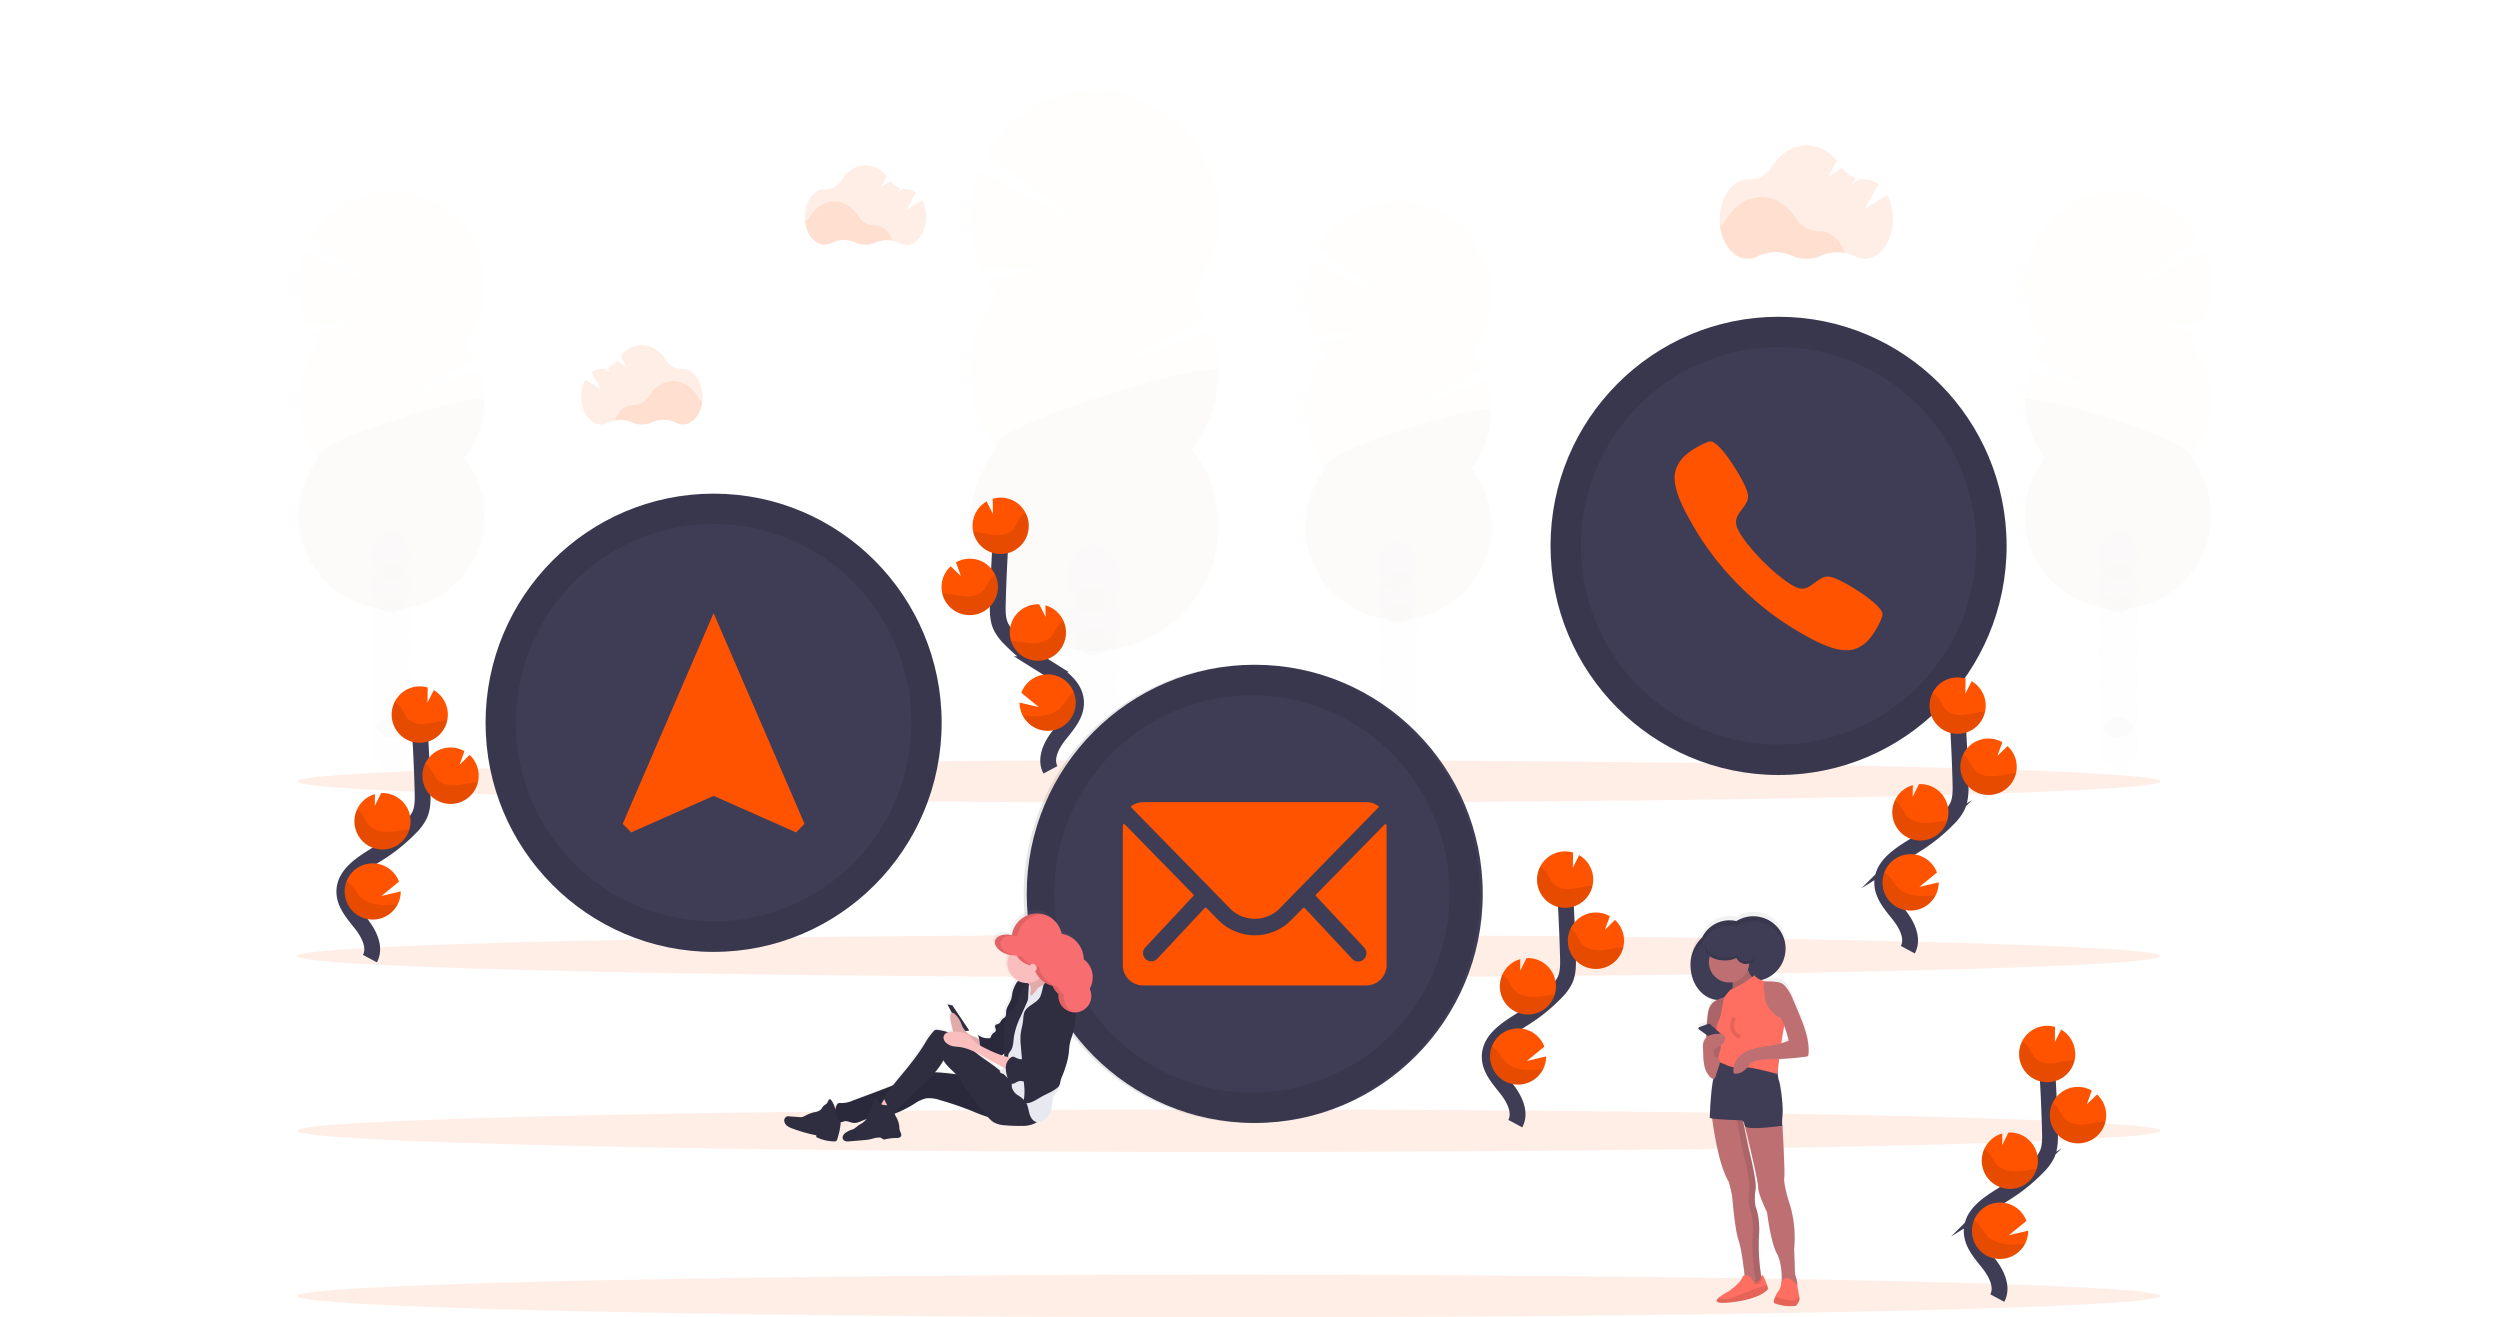 <svg width="632" height="333" fill="none" xmlns="http://www.w3.org/2000/svg"><g opacity=".1"><path opacity=".1" d="M276.454 218.443c3.624 0 6.562-3.865 6.562-8.633 0-4.768-2.938-8.633-6.562-8.633s-6.562 3.865-6.562 8.633c0 4.768 2.938 8.633 6.562 8.633z" fill="#3F3D56"/><path opacity=".1" d="M281.649 172.874a10.472 10.472 0 001.373-5.279c0-4.768-2.941-8.633-6.568-8.633s-6.585 3.877-6.585 8.645a10.468 10.468 0 001.372 5.278 10.821 10.821 0 000 10.551 10.821 10.821 0 000 10.551 10.425 10.425 0 00-1.372 5.278c0 4.763 2.94 8.633 6.562 8.633 3.621 0 6.568-3.87 6.568-8.633a10.436 10.436 0 00-1.373-5.278 10.821 10.821 0 000-10.551 10.821 10.821 0 000-10.551l.023-.011z" fill="#3F3D56"/><path opacity=".1" d="M276.454 165.689c3.624 0 6.562-3.865 6.562-8.633 0-4.768-2.938-8.633-6.562-8.633s-6.562 3.865-6.562 8.633c0 4.768 2.938 8.633 6.562 8.633z" fill="#3F3D56"/><path opacity=".1" d="M276.454 155.138c3.624 0 6.562-3.865 6.562-8.633 0-4.767-2.938-8.632-6.562-8.632s-6.562 3.865-6.562 8.632c0 4.768 2.938 8.633 6.562 8.633z" fill="#3F3D56"/><path opacity=".1" d="M251.889 74.296a30.842 30.842 0 01-2.445-3.616l17.242-2.845-18.649.14a31.794 31.794 0 01-.577-25.03l25.021 13.042-23.066-17.046a31.547 31.547 0 018.521-9.696 31.374 31.374 0 0111.674-5.452 31.298 31.298 0 0112.87-.295 31.362 31.362 0 0111.909 4.911 31.526 31.526 0 018.952 9.296 31.702 31.702 0 014.495 12.12c.65 4.309.406 8.706-.716 12.915a31.663 31.663 0 01-5.807 11.544 31.678 31.678 0 013.587 5.76l-22.391 11.715 23.867-8.048a31.744 31.744 0 011.207 15.478 31.665 31.665 0 01-6.276 14.187 31.666 31.666 0 016.549 16.15 31.732 31.732 0 01-2.978 17.181 31.545 31.545 0 01-11.598 12.974 31.326 31.326 0 01-16.682 4.814c-5.9 0-11.681-1.668-16.682-4.814a31.545 31.545 0 01-11.598-12.974 31.732 31.732 0 01-2.978-17.181 31.666 31.666 0 016.549-16.15 31.683 31.683 0 01-6.73-19.532c0-7.084 2.37-13.963 6.73-19.531v-.017z" fill="#FF5300"/><path opacity=".1" d="M308.037 93.827a31.537 31.537 0 01-6.73 19.531 31.67 31.67 0 016.549 16.15 31.73 31.73 0 01-2.978 17.181 31.542 31.542 0 01-11.598 12.975 31.335 31.335 0 01-16.682 4.814c-5.9 0-11.681-1.669-16.682-4.814a31.542 31.542 0 01-11.598-12.975 31.73 31.73 0 01-2.978-17.181 31.67 31.67 0 016.549-16.15c-4.215-5.377 56.148-23.077 56.148-19.531z" fill="#000"/></g><g opacity=".1"><path opacity=".1" d="M353.388 196.959c2.711 0 4.908-2.887 4.908-6.449 0-3.561-2.197-6.448-4.908-6.448-2.71 0-4.907 2.887-4.907 6.448 0 3.562 2.197 6.449 4.907 6.449z" fill="#3F3D56"/><path opacity=".1" d="M357.263 162.914a7.8 7.8 0 001.021-3.94c0-3.563-2.197-6.454-4.901-6.454-2.705 0-4.908 2.896-4.908 6.454a7.76 7.76 0 001.027 3.94 8.082 8.082 0 000 7.885 8.082 8.082 0 000 7.886 7.758 7.758 0 00-1.027 3.94c0 3.563 2.197 6.454 4.908 6.454 2.71 0 4.901-2.897 4.901-6.454a7.8 7.8 0 00-1.021-3.94 8.137 8.137 0 000-7.886 8.137 8.137 0 000-7.885z" fill="#3F3D56"/><path opacity=".1" d="M353.388 157.537c2.711 0 4.908-2.887 4.908-6.449 0-3.561-2.197-6.448-4.908-6.448-2.71 0-4.907 2.887-4.907 6.448 0 3.562 2.197 6.449 4.907 6.449z" fill="#3F3D56"/><path opacity=".1" d="M353.388 149.651c2.711 0 4.908-2.887 4.908-6.448 0-3.562-2.197-6.449-4.908-6.449-2.71 0-4.907 2.887-4.907 6.449 0 3.561 2.197 6.448 4.907 6.448z" fill="#3F3D56"/><path opacity=".1" d="M335.028 89.244a22.683 22.683 0 01-1.828-2.7l12.888-2.126-13.937.104a23.75 23.75 0 01-.45-18.709l18.7 9.751-17.247-12.746a23.564 23.564 0 016.382-7.188 23.445 23.445 0 018.707-4.029 23.392 23.392 0 019.585-.2 23.444 23.444 0 018.866 3.664 23.573 23.573 0 016.672 6.916 23.715 23.715 0 012.87 18.638 23.655 23.655 0 01-4.28 8.62 23.875 23.875 0 012.682 4.304l-16.723 8.731 17.836-6.014a23.738 23.738 0 01.901 11.566 23.678 23.678 0 01-4.69 10.602 23.667 23.667 0 014.904 12.069 23.706 23.706 0 01-2.22 12.843 23.58 23.58 0 01-8.667 9.702 23.41 23.41 0 01-12.469 3.599 23.411 23.411 0 01-12.47-3.599 23.57 23.57 0 01-8.666-9.702 23.688 23.688 0 01-2.22-12.843 23.657 23.657 0 014.903-12.069 23.676 23.676 0 01-5.029-14.595 23.675 23.675 0 015.029-14.595l-.029.006z" fill="#FF5300"/><path opacity=".1" d="M376.985 103.839a23.573 23.573 0 01-5.029 14.595 23.663 23.663 0 014.904 12.069 23.71 23.71 0 01-2.22 12.843 23.564 23.564 0 01-8.667 9.701 23.409 23.409 0 01-12.469 3.6 23.412 23.412 0 01-12.47-3.6 23.561 23.561 0 01-8.666-9.701 23.7 23.7 0 012.683-24.912c-3.16-4.016 41.934-17.243 41.934-14.595z" fill="#000"/></g><g opacity=".1"><path opacity=".1" d="M535.539 194.323c2.71 0 4.908-2.888 4.908-6.449 0-3.562-2.198-6.449-4.908-6.449-2.71 0-4.907 2.887-4.907 6.449 0 3.561 2.197 6.449 4.907 6.449z" fill="#3F3D56"/><path opacity=".1" d="M531.664 160.277a7.81 7.81 0 01-1.02-3.94c0-3.563 2.197-6.454 4.901-6.454 2.705 0 4.907 2.897 4.907 6.454a7.747 7.747 0 01-1.026 3.94 8.082 8.082 0 010 7.886 8.078 8.078 0 010 7.885 7.75 7.75 0 011.026 3.94c0 3.563-2.197 6.455-4.907 6.455s-4.901-2.897-4.901-6.455a7.81 7.81 0 011.02-3.94 8.149 8.149 0 010-7.885 8.149 8.149 0 010-7.886z" fill="#3F3D56"/><path opacity=".1" d="M535.539 154.901c2.71 0 4.908-2.887 4.908-6.449 0-3.561-2.198-6.449-4.908-6.449-2.71 0-4.907 2.888-4.907 6.449 0 3.562 2.197 6.449 4.907 6.449z" fill="#3F3D56"/><path opacity=".1" d="M535.539 147.015c2.71 0 4.908-2.887 4.908-6.449 0-3.561-2.198-6.448-4.908-6.448-2.71 0-4.907 2.887-4.907 6.448 0 3.562 2.197 6.449 4.907 6.449z" fill="#3F3D56"/><path opacity=".1" d="M553.9 86.608a22.547 22.547 0 001.827-2.7L542.84 81.78l13.937.105a23.751 23.751 0 00.45-18.709l-18.701 9.751 17.248-12.746a23.577 23.577 0 00-6.382-7.188 23.445 23.445 0 00-8.707-4.03 23.392 23.392 0 00-9.585-.198 23.444 23.444 0 00-8.866 3.663 23.572 23.572 0 00-6.672 6.916 23.715 23.715 0 00-2.87 18.637 23.667 23.667 0 004.279 8.62 23.926 23.926 0 00-2.681 4.305l16.723 8.731-17.801-6.008A23.715 23.715 0 00517 115.797a23.702 23.702 0 00-2.683 24.913 23.561 23.561 0 008.666 9.701 23.412 23.412 0 0012.47 3.6c4.41 0 8.732-1.248 12.469-3.6a23.564 23.564 0 008.667-9.701 23.711 23.711 0 002.22-12.844 23.67 23.67 0 00-4.904-12.069 23.673 23.673 0 005.029-14.594 23.675 23.675 0 00-5.029-14.595h-.005z" fill="#FF5300"/><path opacity=".1" d="M511.943 101.202a23.576 23.576 0 005.028 14.595 23.702 23.702 0 00-2.683 24.913 23.568 23.568 0 008.666 9.701 23.415 23.415 0 0012.47 3.6c4.41 0 8.732-1.248 12.47-3.6a23.568 23.568 0 008.666-9.701 23.702 23.702 0 00-2.683-24.913c3.16-4.015-41.934-17.242-41.934-14.595z" fill="#000"/></g><g opacity=".1"><path opacity=".1" d="M98.86 194.323c2.71 0 4.907-2.888 4.907-6.449 0-3.562-2.197-6.449-4.907-6.449s-4.908 2.887-4.908 6.449c0 3.561 2.197 6.449 4.907 6.449z" fill="#3F3D56"/><path opacity=".1" d="M102.74 160.277a7.81 7.81 0 001.021-3.94c0-3.563-2.191-6.454-4.901-6.454s-4.908 2.897-4.908 6.454a7.809 7.809 0 001.027 3.94 8.083 8.083 0 000 7.886 8.08 8.08 0 000 7.885 7.814 7.814 0 00-1.027 3.94c0 3.563 2.197 6.455 4.907 6.455 2.711 0 4.902-2.897 4.902-6.455a7.81 7.81 0 00-1.021-3.94 8.137 8.137 0 000-7.885 8.137 8.137 0 000-7.886z" fill="#3F3D56"/><path opacity=".1" d="M98.86 154.901c2.71 0 4.907-2.887 4.907-6.449 0-3.561-2.197-6.449-4.907-6.449s-4.908 2.888-4.908 6.449c0 3.562 2.197 6.449 4.907 6.449z" fill="#3F3D56"/><path opacity=".1" d="M98.86 147.015c2.71 0 4.907-2.887 4.907-6.449 0-3.561-2.197-6.448-4.907-6.448s-4.908 2.887-4.908 6.448c0 3.562 2.197 6.449 4.907 6.449z" fill="#3F3D56"/><path opacity=".1" d="M80.5 86.608a23.304 23.304 0 01-1.829-2.7L91.56 81.78l-13.937.105a23.758 23.758 0 01-.45-18.709l18.7 9.751-17.247-12.746a23.574 23.574 0 016.382-7.188 23.448 23.448 0 018.707-4.03 23.39 23.39 0 019.585-.198 23.444 23.444 0 018.866 3.663 23.572 23.572 0 016.672 6.916 23.715 23.715 0 012.87 18.637 23.654 23.654 0 01-4.28 8.62 23.266 23.266 0 012.682 4.305l-16.723 8.731 17.836-6.014a23.738 23.738 0 01.901 11.566 23.678 23.678 0 01-4.69 10.602 23.663 23.663 0 014.904 12.069 23.71 23.71 0 01-2.22 12.843 23.57 23.57 0 01-8.667 9.701 23.412 23.412 0 01-12.47 3.6c-4.41 0-8.731-1.248-12.469-3.6a23.565 23.565 0 01-8.666-9.701 23.702 23.702 0 012.683-24.912 23.677 23.677 0 01-5.029-14.595 23.676 23.676 0 015.03-14.595l-.03.006z" fill="#FF5300"/><path opacity=".1" d="M122.456 101.202a23.571 23.571 0 01-5.029 14.595 23.67 23.67 0 014.904 12.069 23.711 23.711 0 01-2.22 12.844 23.564 23.564 0 01-8.667 9.701 23.41 23.41 0 01-12.47 3.6c-4.41 0-8.73-1.248-12.469-3.6a23.565 23.565 0 01-8.666-9.701 23.705 23.705 0 012.683-24.913c-3.171-4.015 41.934-17.242 41.934-14.595z" fill="#000"/></g><path opacity=".1" d="M310.634 291.226c130.068 0 235.509-2.405 235.509-5.371 0-2.966-105.441-5.371-235.509-5.371-130.068 0-235.51 2.405-235.51 5.371 0 2.966 105.442 5.371 235.51 5.371zM310.634 333c130.068 0 235.509-2.405 235.509-5.371 0-2.967-105.441-5.371-235.509-5.371-130.068 0-235.51 2.404-235.51 5.371 0 2.966 105.442 5.371 235.51 5.371zM310.634 202.903c130.068 0 235.509-2.405 235.509-5.371 0-2.966-105.441-5.371-235.509-5.371-130.068 0-235.51 2.405-235.51 5.371 0 2.966 105.442 5.371 235.51 5.371zM310.634 247.065c130.068 0 235.509-2.405 235.509-5.371 0-2.967-105.441-5.371-235.509-5.371-130.068 0-235.51 2.404-235.51 5.371 0 2.966 105.442 5.371 235.51 5.371zM466.383 63.947a10.508 10.508 0 00-6.113.673 8.986 8.986 0 01-7.346 0 10.27 10.27 0 00-8.65.168 5.305 5.305 0 01-2.485.625c-3.506 0-6.418-3.545-7.024-8.221a6.87 6.87 0 001.73-1.895c2.053-3.325 5.23-5.463 8.806-5.463 3.575 0 6.712 2.108 8.765 5.4a6.742 6.742 0 002.488 2.374 6.71 6.71 0 003.33.835h.092c2.82-.029 5.236 2.22 6.407 5.505z" fill="#FF5300"/><path opacity=".1" d="M477.056 49.26l-5.662 3.604 3.459-6.28a5.574 5.574 0 00-3.425-1.223h-.092a6.502 6.502 0 01-1.153-.087l-1.949 1.222.824-1.506a6.804 6.804 0 01-3.362-2.561l-3.459 2.19 2.168-3.963c-2.007-2.422-4.717-3.905-7.693-3.905-3.575 0-6.752 2.132-8.811 5.458a6.598 6.598 0 01-2.486 2.363 6.555 6.555 0 01-3.332.789h-.19c-3.945 0-7.139 4.49-7.139 10.029s3.194 10.035 7.139 10.035a5.395 5.395 0 002.485-.626 10.26 10.26 0 018.65-.173 8.931 8.931 0 007.346 0 10.29 10.29 0 018.569.168c.758.398 1.6.609 2.456.614 3.945 0 7.139-4.496 7.139-10.035a12.754 12.754 0 00-1.482-6.113zM225.617 60.813a7.37 7.37 0 00-4.284.47 6.275 6.275 0 01-5.138 0 7.168 7.168 0 00-6.049.121 3.805 3.805 0 01-1.73.435c-2.451 0-4.492-2.48-4.919-5.754a4.81 4.81 0 001.228-1.326c1.436-2.318 3.662-3.824 6.165-3.824 2.502 0 4.699 1.477 6.135 3.777a4.737 4.737 0 001.744 1.663 4.704 4.704 0 002.333.585h.063c1.938-.011 3.628 1.565 4.452 3.853z" fill="#FF5300"/><path opacity=".1" d="M233.085 50.54l-3.962 2.527 2.405-4.398a3.883 3.883 0 00-2.393-.857h-.07a4.288 4.288 0 01-.818-.064l-1.344.858.577-1.055a4.786 4.786 0 01-2.353-1.79l-2.405 1.53 1.523-2.77a7.06 7.06 0 00-2.386-1.98 7.014 7.014 0 00-3-.76c-2.503 0-4.729 1.494-6.164 3.823a4.627 4.627 0 01-1.743 1.655 4.594 4.594 0 01-2.334.553h-.133c-2.762 0-4.999 3.14-4.999 7.022s2.237 7.022 4.999 7.022a3.733 3.733 0 001.73-.44 7.184 7.184 0 016.043-.116 6.38 6.38 0 002.589.58 6.321 6.321 0 002.555-.545 7.2 7.2 0 015.997.116c.534.28 1.127.428 1.73.428 2.756 0 4.994-3.146 4.994-7.022a8.922 8.922 0 00-1.038-4.316zM155.457 106.243a7.36 7.36 0 014.279.47 6.279 6.279 0 005.143 0 7.185 7.185 0 016.049.116 3.722 3.722 0 001.73.44c2.451 0 4.492-2.486 4.913-5.759a4.703 4.703 0 01-1.222-1.327c-1.442-2.318-3.668-3.818-6.165-3.818-2.496 0-4.699 1.471-6.141 3.777a4.728 4.728 0 01-1.741 1.662 4.701 4.701 0 01-2.33.586h-.063c-1.944.012-3.639 1.582-4.452 3.853z" fill="#FF5300"/><path opacity=".1" d="M147.984 95.988l3.967 2.526-2.41-4.392a3.901 3.901 0 012.399-.863h.063c.276.004.552-.015.825-.058l1.343.852-.577-1.049a4.78 4.78 0 002.347-1.79l2.405 1.53-1.499-2.776a7.031 7.031 0 015.386-2.735c2.496 0 4.728 1.495 6.164 3.824a4.62 4.62 0 001.74 1.654 4.597 4.597 0 002.331.554h.138c2.757 0 4.994 3.146 4.994 7.022 0 3.876-2.237 7.022-4.994 7.022a3.72 3.72 0 01-1.73-.434 7.17 7.17 0 00-6.049-.122c-.81.376-1.69.574-2.583.58a6.325 6.325 0 01-2.56-.545 7.19 7.19 0 00-5.991.116 3.73 3.73 0 01-1.73.429c-2.763 0-5-3.141-5-7.023a8.973 8.973 0 011.021-4.322z" fill="#FF5300"/><path d="M383.069 284.053c1.505-2.804-.202-6.234-2.162-8.731-1.961-2.498-4.36-5.099-4.308-8.28.075-4.571 4.908-7.277 8.765-9.699a42.874 42.874 0 007.871-6.373 11.662 11.662 0 002.417-3.256c.801-1.785.778-3.824.726-5.794a409.888 409.888 0 00-.963-19.561" stroke="#3F3D56" stroke-width="4" stroke-miterlimit="10"/><path d="M402.756 222.035a7.161 7.161 0 00-1.03-3.379 7.106 7.106 0 00-2.517-2.467l-1.591 3.157.052-3.824a7.069 7.069 0 00-4.401.128 7.108 7.108 0 00-3.479 2.711 7.155 7.155 0 00.291 8.406 7.087 7.087 0 003.657 2.462 7.065 7.065 0 004.399-.179 7.104 7.104 0 003.448-2.751 7.162 7.162 0 001.171-4.264zM390.093 270.31a7.118 7.118 0 01-3.277 3.184 7.063 7.063 0 01-4.528.525 7.085 7.085 0 01-3.913-2.35 7.146 7.146 0 01-1.683-4.256 6.982 6.982 0 01.461-2.897 7.13 7.13 0 012.627-3.308 7.08 7.08 0 018.046.045 7.139 7.139 0 012.59 3.338l-4.435 3.627 4.879-1.159a7.136 7.136 0 01-.767 3.251zM386.587 256.463a7.082 7.082 0 01-4.808-1.587 7.16 7.16 0 01-1.507-9.379 7.101 7.101 0 014.066-3.027l-.04 2.938 1.608-3.199a7.085 7.085 0 015.113 1.852 7.155 7.155 0 01.469 10.079 7.09 7.09 0 01-4.919 2.323h.018zM403.823 244.938a7.073 7.073 0 01-5.818-2.555 7.17 7.17 0 01-1.457-6.209 7.145 7.145 0 011.461-2.931 7.088 7.088 0 015.82-2.55c1.1.058 2.172.373 3.131.919l-1.252 3.477 2.555-2.538a7.14 7.14 0 012.097 3.557 7.17 7.17 0 01-.22 4.129 7.12 7.12 0 01-2.463 3.312 7.07 7.07 0 01-3.877 1.383l.023.006z" fill="#FF5300"/><path opacity=".1" d="M401.799 223.935c-1.638.18-3.23.69-4.879.794-1.649.104-3.46-.296-4.486-1.576a22.797 22.797 0 01-1.315-2.318 5.053 5.053 0 00-1.787-1.691 7.17 7.17 0 00-.274 5.878 7.143 7.143 0 001.67 2.5 7.081 7.081 0 005.518 1.972 7.084 7.084 0 005.116-2.867 7.158 7.158 0 001.232-2.744c-.259.006-.53.023-.795.052zM403.823 244.938a7.064 7.064 0 01-3.536-.758 7.111 7.111 0 01-2.706-2.409 7.157 7.157 0 01-.511-7.007 5.25 5.25 0 011.424 1.437c.425.812.894 1.6 1.407 2.358 1.108 1.304 2.999 1.738 4.712 1.651 1.712-.086 3.367-.579 5.074-.724.236 0 .473-.035.715-.04a7.138 7.138 0 01-2.374 3.854 7.075 7.075 0 01-4.205 1.638zM386.587 256.462a7.059 7.059 0 01-3.502-.743 7.107 7.107 0 01-2.696-2.365 7.164 7.164 0 01-.612-6.933 5.777 5.777 0 011.505 1.449c.465.832.979 1.634 1.539 2.404 1.194 1.339 3.212 1.814 5.023 1.739 1.811-.076 3.46-.47 5.19-.58a7.153 7.153 0 01-2.434 3.537 7.085 7.085 0 01-4.013 1.492zM390.093 270.31a7.118 7.118 0 01-3.277 3.184 7.063 7.063 0 01-4.528.525 7.09 7.09 0 01-3.913-2.35 7.146 7.146 0 01-1.683-4.256 6.982 6.982 0 01.461-2.897 7.085 7.085 0 011.557 1.396c.675.823 1.119 1.738 1.903 2.532 1.447 1.431 3.794 2.022 5.876 2.074a29.737 29.737 0 003.604-.208z" fill="#000"/><path d="M93.52 242.337c1.505-2.804-.202-6.234-2.163-8.732-1.96-2.497-4.359-5.11-4.307-8.279.075-4.572 4.907-7.277 8.765-9.699a42.846 42.846 0 007.871-6.374 11.64 11.64 0 002.416-3.256c.802-1.784.779-3.824.727-5.794a420.549 420.549 0 00-.963-19.56" stroke="#3F3D56" stroke-width="4" stroke-miterlimit="10"/><path d="M113.206 180.318a7.142 7.142 0 00-3.546-5.846l-1.592 3.158.052-3.824a7.066 7.066 0 00-4.4.128 7.105 7.105 0 00-3.48 2.711 7.16 7.16 0 00.291 8.406 7.073 7.073 0 008.057 2.283 7.108 7.108 0 003.448-2.751 7.155 7.155 0 001.17-4.265zM100.543 228.594a7.111 7.111 0 01-3.276 3.184 7.071 7.071 0 01-8.442-1.825 7.15 7.15 0 01-1.683-4.256 6.982 6.982 0 01.461-2.897 7.13 7.13 0 012.628-3.308 7.078 7.078 0 018.045.045 7.13 7.13 0 012.59 3.338l-4.434 3.627 4.878-1.159a7.11 7.11 0 01-.767 3.251zM97.037 214.746a7.075 7.075 0 01-4.807-1.586 7.162 7.162 0 01-1.508-9.38 7.104 7.104 0 014.067-3.026l-.04 2.937 1.608-3.198a7.09 7.09 0 015.112 1.852 7.146 7.146 0 012.312 4.942 7.16 7.16 0 01-1.843 5.136 7.09 7.09 0 01-4.918 2.323h.017zM114.273 203.221a7.051 7.051 0 01-3.209-.587 7.1 7.1 0 01-2.609-1.967 7.155 7.155 0 01.004-9.141 7.096 7.096 0 012.61-1.965 7.07 7.07 0 016.341.334l-1.251 3.477 2.554-2.538a7.16 7.16 0 01-.585 10.999 7.088 7.088 0 01-3.878 1.383l.023.005z" fill="#FF5300"/><path opacity=".1" d="M112.249 182.219c-1.638.179-3.229.689-4.878.794-1.65.104-3.46-.296-4.487-1.576a23.09 23.09 0 01-1.314-2.318 5.076 5.076 0 00-1.788-1.692 7.16 7.16 0 001.396 8.378 7.09 7.09 0 005.519 1.972 7.077 7.077 0 005.115-2.867 7.141 7.141 0 001.233-2.743c-.26.005-.531.023-.796.052zM114.273 203.222a7.074 7.074 0 01-3.536-.758 7.108 7.108 0 01-2.705-2.409 7.156 7.156 0 01-.511-7.007c.562.382 1.046.87 1.424 1.437.424.812.894 1.599 1.407 2.358 1.107 1.304 2.998 1.738 4.711 1.651 1.713-.087 3.368-.579 5.075-.724.236 0 .472-.035.715-.041a7.143 7.143 0 01-2.374 3.854 7.073 7.073 0 01-4.206 1.639zM97.037 214.746a7.071 7.071 0 01-3.502-.743 7.107 7.107 0 01-2.696-2.365 7.155 7.155 0 01-.612-6.933 5.776 5.776 0 011.505 1.449c.465.831.98 1.634 1.54 2.404 1.194 1.338 3.212 1.814 5.022 1.738 1.811-.075 3.46-.469 5.19-.579a7.133 7.133 0 01-2.434 3.536 7.089 7.089 0 01-4.013 1.493zM100.543 228.594a7.11 7.11 0 01-3.276 3.184 7.071 7.071 0 01-8.442-1.825 7.15 7.15 0 01-1.683-4.256 6.982 6.982 0 01.461-2.897c.585.386 1.11.856 1.557 1.396.675.823 1.119 1.738 1.903 2.532 1.448 1.431 3.795 2.022 5.876 2.074a29.725 29.725 0 003.604-.208z" fill="#000"/><path d="M265.555 194.612c-1.505-2.799.202-6.229 2.169-8.726 1.966-2.497 4.353-5.098 4.301-8.279-.069-4.578-4.901-7.278-8.765-9.699a42.725 42.725 0 01-7.865-6.374 11.433 11.433 0 01-2.422-3.25c-.796-1.79-.773-3.824-.727-5.794.173-6.524.494-13.044.963-19.56" stroke="#3F3D56" stroke-width="4" stroke-miterlimit="10"/><path d="M245.875 132.6a7.138 7.138 0 013.54-5.847l1.592 3.158-.046-3.824a7.255 7.255 0 012.335-.284 7.08 7.08 0 013.883 1.385 7.135 7.135 0 012.464 3.319 7.172 7.172 0 01.213 4.135 7.14 7.14 0 01-2.109 3.557 7.084 7.084 0 01-3.72 1.781 7.063 7.063 0 01-4.078-.596 7.107 7.107 0 01-3.061-2.771 7.158 7.158 0 01-1.013-4.013zM258.532 180.875a7.12 7.12 0 003.454 3.269 7.069 7.069 0 004.733.351 7.092 7.092 0 003.895-2.723 7.149 7.149 0 001.318-4.58 7.151 7.151 0 00-1.849-4.391 7.073 7.073 0 00-8.847-1.326 7.12 7.12 0 00-3.044 3.658l4.434 3.627-4.878-1.159a7.123 7.123 0 00.784 3.274zM262.038 167.027a7.074 7.074 0 004.81-1.583 7.16 7.16 0 001.512-9.382 7.1 7.1 0 00-4.067-3.027l.034 2.937-1.609-3.198a7.079 7.079 0 00-5.115 1.839 7.143 7.143 0 00-2.018 7.368 7.13 7.13 0 002.43 3.551 7.066 7.066 0 004.023 1.495zM244.808 155.491a7.06 7.06 0 003.208-.589 7.099 7.099 0 002.607-1.969 7.151 7.151 0 001.453-6.209 7.135 7.135 0 00-4.071-4.894 7.075 7.075 0 00-6.34.335l1.257 3.477-2.583-2.486a7.102 7.102 0 00-2.307 4.925 6.94 6.94 0 00.179 1.964 7.131 7.131 0 002.391 3.832 7.075 7.075 0 004.206 1.614z" fill="#FF5300"/><path opacity=".1" d="M246.832 134.5c1.637.18 3.229.69 4.872.794 1.644.104 3.46-.296 4.492-1.576.481-.746.918-1.52 1.309-2.318a5.094 5.094 0 011.794-1.692 7.156 7.156 0 01.276 5.883 7.137 7.137 0 01-1.671 2.5 7.093 7.093 0 01-5.523 1.972 7.073 7.073 0 01-2.866-.882 7.11 7.11 0 01-2.249-1.992 7.152 7.152 0 01-1.23-2.747c.259.006.525.029.796.058zM244.808 155.492a7.077 7.077 0 003.533-.762 7.113 7.113 0 002.704-2.409 7.16 7.16 0 00.515-7.004 5.3 5.3 0 00-1.43 1.437c-.424.813-.894 1.6-1.407 2.358-1.101 1.304-2.993 1.739-4.705 1.652-1.713-.087-3.368-.58-5.075-.725-.236 0-.478-.034-.715-.04a7.138 7.138 0 002.373 3.855 7.083 7.083 0 004.207 1.638zM262.038 167.027a7.066 7.066 0 003.504-.739 7.1 7.1 0 002.698-2.366 7.146 7.146 0 00.608-6.936 5.676 5.676 0 00-1.499 1.449 23.909 23.909 0 01-1.54 2.404c-1.199 1.339-3.212 1.814-5.028 1.738-1.817-.075-3.46-.469-5.19-.579a7.126 7.126 0 002.431 3.54 7.074 7.074 0 004.016 1.489zM258.532 180.874a7.105 7.105 0 003.956 3.448 7.065 7.065 0 005.233-.217 7.115 7.115 0 003.661-3.763 7.162 7.162 0 00.095-5.261 6.83 6.83 0 00-1.557 1.396c-.674.823-1.153 1.738-1.902 2.532-1.454 1.431-3.795 2.022-5.882 2.074a30.774 30.774 0 01-3.604-.209z" fill="#000"/><path d="M449.625 195.916c31.835 0 57.641-25.93 57.641-57.916 0-31.987-25.806-57.916-57.641-57.916-31.834 0-57.641 25.929-57.641 57.916 0 31.986 25.807 57.916 57.641 57.916z" fill="#3F3D56"/><path d="M474.369 152.936c-2.007-2.016-6.833-5.058-9.226-6.193-2.762-1.333-3.777-1.31-5.732.11-1.626 1.159-2.681 2.277-4.55 1.865-1.868-.411-5.57-3.215-9.151-6.802-3.581-3.586-6.361-7.283-6.758-9.189-.398-1.906.697-2.943 1.862-4.577 1.407-1.964 1.448-2.984.11-5.759-1.154-2.405-4.146-7.243-6.17-9.27-2.024-2.028-2.463-1.582-3.57-1.159a20.595 20.595 0 00-3.269 1.738c-2.007 1.35-3.131 2.474-3.921 4.166-.79 1.692-1.684 4.832 2.912 13.053a72.791 72.791 0 0012.743 17.075 72.614 72.614 0 0017.052 12.828c8.176 4.635 11.308 3.714 12.991 2.926 1.684-.788 2.803-1.906 4.141-3.94a20.624 20.624 0 001.73-3.285c.38-1.113.83-1.565-1.194-3.587z" fill="#FF5300"/><path opacity=".1" d="M449.625 80.09a57.468 57.468 0 00-32.047 9.752 57.884 57.884 0 00-21.251 26.001 58.196 58.196 0 00-3.288 33.482 58.027 58.027 0 0015.783 29.673 57.577 57.577 0 0029.532 15.858 57.406 57.406 0 0033.323-3.304 57.729 57.729 0 0025.878-21.352 58.144 58.144 0 009.706-32.2c-.008-15.357-6.083-30.082-16.89-40.94a57.525 57.525 0 00-40.746-16.97zm0 108.126a49.817 49.817 0 01-27.766-8.463 50.174 50.174 0 01-18.407-22.537 50.437 50.437 0 01-2.844-29.013 50.28 50.28 0 0113.678-25.711 49.902 49.902 0 0125.589-13.743 49.757 49.757 0 0128.876 2.857 50.026 50.026 0 0122.429 18.495 50.431 50.431 0 014.619 47.115 50.235 50.235 0 01-10.834 16.292 49.96 49.96 0 01-16.214 10.885 49.769 49.769 0 01-19.126 3.823z" fill="#000"/><path d="M317.199 283.885c31.835 0 57.641-25.93 57.641-57.916 0-31.986-25.806-57.916-57.641-57.916-31.834 0-57.641 25.93-57.641 57.916 0 31.986 25.807 57.916 57.641 57.916z" fill="#3F3D56"/><path d="M349.982 208.471l-17.259 17.643a.304.304 0 00-.071.348c.016.039.04.074.071.104l12.109 12.937a2.104 2.104 0 01-.316 3.218 2.079 2.079 0 01-1.154.357 2.092 2.092 0 01-1.476-.614l-12.047-12.891a.325.325 0 00-.461 0l-2.935 2.978a12.92 12.92 0 01-4.221 2.885 12.85 12.85 0 01-5.005 1.014 13.133 13.133 0 01-9.388-4.009l-2.82-2.897a.325.325 0 00-.461 0l-12.017 12.862a2.081 2.081 0 01-3.401-.678 2.105 2.105 0 010-1.604c.105-.254.26-.485.454-.679l12.063-12.908a.348.348 0 000-.452l-17.259-17.643a.32.32 0 00-.346-.07.33.33 0 00-.143.118.331.331 0 00-.053.178v35.302a5.186 5.186 0 001.507 3.638 5.128 5.128 0 003.62 1.513h56.436a5.13 5.13 0 003.62-1.513 5.181 5.181 0 001.506-3.638v-35.273a.32.32 0 00-.197-.309.316.316 0 00-.356.083z" fill="#FF5300"/><path d="M317.199 232.261a8.717 8.717 0 006.297-2.607l25.136-25.708a5.002 5.002 0 00-3.171-1.159h-56.477a4.97 4.97 0 00-3.171 1.159l25.141 25.708a8.668 8.668 0 006.245 2.607z" fill="#FF5300"/><path opacity=".1" d="M316.473 168.059a57.471 57.471 0 00-32.048 9.752 57.88 57.88 0 00-21.25 26.001 58.197 58.197 0 00-3.289 33.482 58.027 58.027 0 0015.783 29.673 57.573 57.573 0 0029.532 15.858 57.405 57.405 0 0033.323-3.304 57.723 57.723 0 0025.878-21.352 58.131 58.131 0 009.706-32.2c-.007-15.357-6.082-30.082-16.889-40.94a57.522 57.522 0 00-40.746-16.97zm0 108.126a49.807 49.807 0 01-27.766-8.463 50.163 50.163 0 01-18.407-22.536 50.433 50.433 0 01-2.844-29.014 50.29 50.29 0 0113.677-25.711 49.902 49.902 0 0125.59-13.743 49.758 49.758 0 0128.875 2.857 50.031 50.031 0 0122.43 18.495 50.392 50.392 0 018.422 27.899 50.335 50.335 0 01-14.638 35.508 49.857 49.857 0 01-35.339 14.708z" fill="#000"/><path d="M180.403 240.633c31.834 0 57.641-25.93 57.641-57.916 0-31.986-25.807-57.916-57.641-57.916-31.835 0-57.642 25.93-57.642 57.916 0 31.986 25.807 57.916 57.642 57.916z" fill="#3F3D56"/><path d="M180.403 155.005l-22.98 53.269 2.145 2.156 20.84-9.236 20.84 9.236 2.145-2.156-22.99-53.269z" fill="#FF5300"/><path opacity=".1" d="M180.403 124.784a57.467 57.467 0 00-32.045 9.75 57.88 57.88 0 00-21.251 25.996 58.196 58.196 0 00-3.293 33.479 58.023 58.023 0 0015.775 29.673 57.579 57.579 0 0029.524 15.865 57.413 57.413 0 0033.321-3.292 57.728 57.728 0 0025.884-21.34 58.138 58.138 0 009.72-32.192c0-15.361-6.071-30.094-16.879-40.959a57.523 57.523 0 00-40.756-16.98zm0 108.126a49.814 49.814 0 01-27.77-8.465 50.166 50.166 0 01-18.407-22.541 50.45 50.45 0 01-2.839-29.017 50.292 50.292 0 0113.686-25.711 49.91 49.91 0 0125.597-13.737 49.761 49.761 0 0128.878 2.87 50.025 50.025 0 0122.423 18.508 50.375 50.375 0 018.409 27.906 50.336 50.336 0 01-14.64 35.504 49.858 49.858 0 01-35.337 14.706v-.023z" fill="#000"/><path d="M454.93 255.657a206.012 206.012 0 00-1.608-3.836 11.385 11.385 0 00-1.967-3.412 3.603 3.603 0 00-1.153-.87 4.937 4.937 0 00-1.505-.301 11.975 11.975 0 00-2.364-.064 11.232 11.232 0 01-.992-.353 8.232 8.232 0 004.328-2.822 8.298 8.298 0 001.807-4.855v-.353a8.28 8.28 0 00-2.382-5.849 8.178 8.178 0 00-5.8-2.442 8.038 8.038 0 00-4.296 1.234 7.673 7.673 0 00-5.053.576 7.729 7.729 0 00-3.597 3.613 9.573 9.573 0 00-2.216 3.252 9.63 9.63 0 00-.725 3.874v.365c.15 4.502 3.045 8.112 6.701 8.477-.391.176-.75.417-1.061.712-1.119 1.084-1.303 2.805-1.424 4.369l-.087 1.159-1.937.695a.356.356 0 00-.235.289.37.37 0 00.148.343l1.851 1.326v.331c0 .11 0 .249.035.376-.317.28-.562.632-.715 1.026a4.762 4.762 0 00-.168 1.877l.07 1.616a12.767 12.767 0 00.49 3.599c.242.718 1.291 2.45 2.047 2.462-.698 3.187-.882 9.908-.882 9.908-.087.086.155.168.576.237.415 3.198 1.77 12.167 4.175 16.113.379 1.286.681 2.594.905 3.917 0 0 .687 8.523 1.592 11.054.773 2.156 1.384 7.475 1.551 9.016a.884.884 0 00-.64.66c-.456 1.379-3.408 3.477-3.408 3.477a14.316 14.316 0 00-2.549 1.639c-.928.841-.893 1.6 3.23 1.124 7.957-.921 9.318-3.476 9.318-3.476s-.127-.429-.317-.985a10.728 10.728 0 00-1.044-2.474c-.115-.11-.23.075-.369.365-.6-3.697-.782-7.45-.542-11.188 0 0 .225-3.917-.911-6.68a12.704 12.704 0 010-4.375c.456-1.842-1.816-10.829-1.816-10.829l-1.304-6.616c.178.226.302.489.364.77l.034.134.035.191c.013.067.045.13.092.179.888 3.708 3.322 13.981 3.322 15.488 0 1.842 2.272 6.448 2.272 6.448s.905 7.602 2.496 10.591c1.211 2.277 1.24 5.615 1.182 7.086 0 0-.271 1.895-.726 2.353a5.59 5.59 0 00-.859 1.5l-.052.11s-.681 1.385-.225 1.617c1.733.683 3.608.92 5.455.689 0 0 .911-1.158.911-1.61a7.344 7.344 0 00-.104-.823 112.383 112.383 0 00-.484-2.822c.19-.741-.577-2.804-.577-2.804l-.23-6.449a29.909 29.909 0 00-1.592-12.903s-1.153-4.142-.905-5.295c.248-1.153-.456-13.361-.456-13.361l-.069-.174a13.268 13.268 0 01.069-2.59c.225-2.763-.68-8.523-.911-8.749a7.608 7.608 0 01-.323-1.906c.052-.481.208-1.889.421-3.638a64.803 64.803 0 006.701-.58.832.832 0 00.576-.232.81.81 0 00.133-.469c.265-3.47-.998-6.842-2.307-10.052zm-4.572 7.306c.236-1.651.49-3.251.743-4.438l.035.104a32.449 32.449 0 011.096 3.65c-.606.278-1.232.507-1.874.684z" fill="url(#paint0_linear)"/><path d="M432.695 281.614s1.361 12.3 4.308 17.08c.378 1.271.681 2.563.905 3.87 0 0 .68 8.425 1.586 10.928.905 2.503 1.585 9.34 1.585 9.34s3.172 3.638 4.308.683a48.21 48.21 0 01-.68-11.843s.224-3.87-.906-6.605a12.4 12.4 0 010-4.322c.45-1.825-1.816-10.701-1.816-10.701l-1.811-8.882-7.479.452z" fill="#BE6F72"/><path d="M446.973 325.793s-1.361 2.503-9.29 3.412c-4.117.47-4.146-.278-3.218-1.112a14.331 14.331 0 012.538-1.623s2.946-2.045 3.396-3.412c.45-1.367 2.041-.226 2.041-.226 2.267 3.413 2.722-.916 3.172-.458.451.764.802 1.584 1.044 2.439.19.551.317.98.317.98z" fill="#FF6F61"/><path opacity=".1" d="M446.973 325.793s-1.361 2.503-9.29 3.412c-4.117.47-4.146-.278-3.218-1.112.646.411 1.949.579 4.573-.481 3.777-1.553 6.516-2.451 7.618-2.799.19.551.317.98.317.98zM444.707 311.672s.224-3.87-.906-6.605a12.4 12.4 0 010-4.322c.45-1.825-1.816-10.701-1.816-10.701l-1.811-8.882-1.568.092 1.793 8.79s2.266 8.876 1.816 10.701a12.449 12.449 0 000 4.322c1.154 2.735.906 6.605.906 6.605a48.21 48.21 0 00.68 11.843 1.997 1.997 0 01-.657.939c.842.382 1.73.365 2.243-.939a48.21 48.21 0 01-.68-11.843z" fill="#000"/><path d="M443.23 231.635a8.044 8.044 0 00-4.278 1.223 7.664 7.664 0 00-5.045.554 7.716 7.716 0 00-3.605 3.588 9.434 9.434 0 00-2.209 3.211 9.48 9.48 0 00-.726 3.835c0 4.844 3.246 8.766 7.248 8.766 2.884 0 5.409-2.063 6.568-5.046a7.953 7.953 0 002.042.266 8.14 8.14 0 005.769-2.401 8.22 8.22 0 002.39-5.797c0-2.175-.86-4.26-2.39-5.797a8.137 8.137 0 00-5.769-2.402h.005z" fill="#3F3D56"/><path d="M449.919 282.755l.681 1.819s.68 12.069.45 13.21c-.231 1.142.911 5.215.911 5.215a29.287 29.287 0 011.586 12.746l.224 6.374s.906 2.503.456 2.96c-.45.458-3.869-.405-3.869-.405s.455-4.78-1.154-7.741c-1.608-2.96-2.491-10.475-2.491-10.475s-2.266-4.554-2.266-6.374c0-1.819-3.627-16.622-3.627-16.622l9.099-.707z" fill="#BE6F72"/><path d="M432.24 282.529s.23-8.198 1.153-10.701a17.08 17.08 0 001.009-3.633s13.718 2.491 14.854 1.582c0 0 .225 3.186.456 3.412.231.226 1.153 5.922.905 8.656-.248 2.735 0 2.729 0 2.729s-9.295 1.368-9.52 0c-.225-1.367-.906-1.361-.906-1.361s-8.401-.255-7.951-.684z" fill="#3F3D56"/><g opacity=".1" fill="#000"><path opacity=".1" d="M439.719 282.529s-5.732-.156-7.462-.469v.469c-.45.452 7.934.684 7.934.684a.576.576 0 01.312.128c-.306-.812-.784-.812-.784-.812zM449.694 273.189c-.23-.225-.455-3.412-.455-3.412a.975.975 0 01-.386.139c.08.962.236 2.439.386 2.59.15.15 1.153 5.921.905 8.656-.248 2.735 0 2.729 0 2.729s-7.352 1.083-9.134.359c0 .099.052.209.069.325.225 1.367 9.521 0 9.521 0s-.231 0 0-2.729c.23-2.729-.681-8.425-.906-8.657z"/></g><path d="M442.227 245.981c.195.438.492.824.865 1.124.24.179.518.3.813.353-.507.296-1.061.516-1.568.811-.799.54-1.568 1.12-2.307 1.739-.755.61-1.68.97-2.647 1.031a3.262 3.262 0 00.369-3.239 3.029 3.029 0 01-.403-1.124c0-.655.576-1.159 1.113-1.506a42 42 0 011.326-.864c.352-.22.882-.683 1.326-.666.444.018.496.411.577.817.114.529.294 1.041.536 1.524z" fill="#BE6F72"/><path opacity=".1" d="M442.227 245.981c.195.438.492.824.865 1.124.24.179.518.3.813.353-.507.296-1.061.516-1.568.811-.799.54-1.568 1.12-2.307 1.739-.755.61-1.68.97-2.647 1.031a3.262 3.262 0 00.369-3.239 3.029 3.029 0 01-.403-1.124c0-.655.576-1.159 1.113-1.506a42 42 0 011.326-.864c.352-.22.882-.683 1.326-.666.444.018.496.411.577.817.114.529.294 1.041.536 1.524z" fill="#000"/><path d="M447.538 259.417c2.879 0 5.213-2.345 5.213-5.237 0-2.893-2.334-5.238-5.213-5.238s-5.213 2.345-5.213 5.238c0 2.892 2.334 5.237 5.213 5.237z" fill="#BE6F72"/><path d="M454.902 328.521c0 .458-.906 1.594-.906 1.594a11.17 11.17 0 01-5.437-.684c-.456-.226.224-1.593.224-1.593l.052-.11a5.531 5.531 0 01.86-1.484c.449-.452.72-2.317.72-2.317 1.407-2.318 3.904 1.002 3.904 1.002s.317 1.738.485 2.793c.057.376.098.684.098.799z" fill="#FF6F61"/><path opacity=".1" d="M454.902 328.521c0 .458-.906 1.593-.906 1.593a11.157 11.157 0 01-5.437-.683c-.456-.226.224-1.594.224-1.594l.052-.11a10.91 10.91 0 004.936 1.02l1.033-1.037c.057.388.098.695.098.811z" fill="#000"/><path d="M437.112 248.368c2.816 0 5.098-2.293 5.098-5.122 0-2.828-2.282-5.121-5.098-5.121-2.815 0-5.097 2.293-5.097 5.121 0 2.829 2.282 5.122 5.097 5.122zM433.001 253.49c-1.119 1.072-1.303 2.769-1.419 4.316l-.173 2.266c-.062.61-.076 1.224-.04 1.836 0 .377.092.759.127 1.159.034.4.046.904.052 1.362v3.349a3.956 3.956 0 00.369 2.01 1.36 1.36 0 001.73.626c.358-.278.61-.67.715-1.113a17.36 17.36 0 001.153-4.241c.046-.504.052-1.008.098-1.512.046-.504.133-1.031.207-1.541.323-2.132.468-4.288.612-6.437.04-.638.611-3.146-.219-3.424-.404-.134-1.24.283-1.627.422a4.571 4.571 0 00-1.585.922z" fill="#BE6F72"/><path opacity=".1" d="M433.001 253.49c-1.119 1.072-1.303 2.769-1.419 4.316l-.173 2.266c-.062.61-.076 1.224-.04 1.836 0 .377.092.759.127 1.159.034.4.046.904.052 1.362v3.349a3.956 3.956 0 00.369 2.01 1.36 1.36 0 001.73.626c.358-.278.61-.67.715-1.113a17.36 17.36 0 001.153-4.241c.046-.504.052-1.008.098-1.512.046-.504.133-1.031.207-1.541.323-2.132.468-4.288.612-6.437.04-.638.611-3.146-.219-3.424-.404-.134-1.24.283-1.627.422a4.571 4.571 0 00-1.585.922z" fill="#000"/><path d="M443.57 246.549s-3.851 2.961-6.118 3.644c0 0-1.343 1.541-1.574 1.912-.231.371-.692 4.462-1.153 5.377-.461.915-1.586 2.961 0 5.006 0 0 .45 2.051.225 2.735-.225.683-1.05 3.186-.3 3.302.75.116 3.022 1.704 5.057 1.252 2.036-.452 9.636 1.738 9.636 1.738s1.257-11.733 2.168-13.807l-2.041-.684s-5.663-3.412-2.267-8.65c-.005 0-3.188-.684-3.633-1.825z" fill="#FF6F61"/><path d="M429.506 260.263l4.683 3.331a.342.342 0 00.409 0l1.269-.956a.343.343 0 00.091-.122.353.353 0 000-.3.352.352 0 00-.091-.122l-3.604-3.216a.345.345 0 00-.352-.069l-2.313.834a.358.358 0 00-.233.282.36.36 0 00.141.338z" fill="#3F3D56"/><path d="M431.081 270.298a12.655 12.655 0 01-.491-3.552l-.069-1.605a4.668 4.668 0 01.167-1.854 3.023 3.023 0 011.944-1.709c.86-.24 1.76-.305 2.646-.191.12 0 .237.032.341.093.09.084.154.192.184.313a2.104 2.104 0 01.104 1.674 1.722 1.722 0 01-.531.55c-.628.452-1.36.754-1.954 1.246a.71.71 0 00-.266.336.804.804 0 000 .365c.074.319.174.631.3.933a.92.92 0 00.26.394c.109.093.253.127.369.214.248.203.767.47.738.788-.087 1.159-.779 2.457-1.05 3.604-.519 2.242-2.358-.62-2.692-1.599z" fill="#BE6F72"/><g opacity=".1" fill="#000"><path opacity=".1" d="M438.363 269.777h-.126c.489.095.992.095 1.482 0h.144a5.164 5.164 0 00-1.5 0zM450.26 257.366c-.813 1.837-2.013 11.785-2.226 13.761.796.208 1.32.359 1.32.359s1.246-11.704 2.157-13.778l-1.251-.342z"/></g><path d="M447.717 254.342c.042.229.13.446.258.64.127.195.293.361.486.49a9.98 9.98 0 011.32 1.344 9.538 9.538 0 011.309 2.636 32.295 32.295 0 011.09 3.604c-2.883 1.344-6.159 1.28-9.226 2.167a7.355 7.355 0 00-3.46 2.057 4.816 4.816 0 00-1.275 3.771c.005.08.029.158.07.226.05.057.112.101.182.13a.49.49 0 00.221.033 3.446 3.446 0 002.116-.73 10.095 10.095 0 001.621-1.6 2.61 2.61 0 011.153-.857c1.667-.51 3.46-.481 5.19-.51a65.214 65.214 0 007.733-.614.621.621 0 00.692-.695c.253-3.419-1.009-6.756-2.307-9.925a170.27 170.27 0 00-1.603-3.795 11.233 11.233 0 00-1.961-3.372 3.453 3.453 0 00-1.153-.858 4.854 4.854 0 00-1.545-.29 10.941 10.941 0 00-2.532-.046 5.455 5.455 0 00-.242 1.315c.046 1.565.727 3.031 1.396 4.444.086.215.334.226.467.435z" fill="#BE6F72"/><path opacity=".1" d="M438.485 257.273a4.256 4.256 0 00-.577 2.214c.001.307.05.612.144.904.158.409.405.778.723 1.079.318.301.7.526 1.117.659" stroke="#000" stroke-miterlimit="10"/><path d="M441.42 238.24a2.635 2.635 0 00-.836.133c-.756-1.158-2.532-1.958-4.614-1.958-2.756 0-4.987 1.431-4.987 3.192 0 1.762 2.231 3.187 4.987 3.187a6.992 6.992 0 002.993-.637 2.72 2.72 0 002.296 1.537 2.713 2.713 0 002.45-1.275 2.734 2.734 0 00.076-2.771 2.715 2.715 0 00-2.377-1.408h.012z" fill="#3F3D56"/><path opacity=".1" d="M441.645 243.02a2.71 2.71 0 01-2.445-1.547 6.996 6.996 0 01-2.993.638c-2.751 0-4.982-1.426-4.982-3.187a1.888 1.888 0 010-.319 2.179 2.179 0 00-.254 1.003c0 1.738 2.232 3.186 4.988 3.186a6.98 6.98 0 002.993-.637c.248.517.653.943 1.156 1.216a2.703 2.703 0 003.156-.419c.415-.394.696-.91.803-1.475a2.703 2.703 0 01-2.422 1.541z" fill="#000"/><path opacity=".1" d="M430.308 238.345a7.718 7.718 0 013.605-3.589 7.668 7.668 0 015.044-.554 8.128 8.128 0 0111.045 2.391 8.23 8.23 0 011.365 3.901v-.683a8.215 8.215 0 00-1.13-4.143 8.177 8.177 0 00-3.06-2.999 8.129 8.129 0 00-8.248.189 7.67 7.67 0 00-5.045.554 7.713 7.713 0 00-3.605 3.589 9.463 9.463 0 00-2.935 7.045v.684a9.285 9.285 0 012.964-6.385z" fill="#000"/><path d="M482.298 240.083c1.505-2.799-.202-6.234-2.168-8.732-1.967-2.497-4.354-5.092-4.302-8.279.069-4.571 4.901-7.271 8.765-9.699a42.686 42.686 0 007.865-6.373 11.555 11.555 0 002.422-3.251c.796-1.79.773-3.824.727-5.794a420.006 420.006 0 00-.963-19.56" stroke="#3F3D56" stroke-width="4" stroke-miterlimit="10"/><path d="M501.979 178.047a7.146 7.146 0 00-1.027-3.375 7.109 7.109 0 00-2.514-2.465l-1.591 3.158.046-3.824a6.94 6.94 0 00-2.336-.284 7.086 7.086 0 00-3.884 1.385 7.133 7.133 0 00-2.463 3.321 7.164 7.164 0 00-.212 4.135 7.136 7.136 0 002.111 3.557 7.071 7.071 0 007.799 1.181 7.106 7.106 0 003.06-2.774 7.16 7.16 0 001.011-4.015zM489.321 226.328a7.111 7.111 0 01-3.455 3.268 7.069 7.069 0 01-4.731.35 7.097 7.097 0 01-3.895-2.723 7.16 7.16 0 01.531-8.97 7.09 7.09 0 014.188-2.24 7.066 7.066 0 014.657.912 7.12 7.12 0 013.046 3.656l-4.435 3.626 4.879-1.158a7.132 7.132 0 01-.785 3.279zM485.815 212.475a7.075 7.075 0 01-4.81-1.583 7.14 7.14 0 01-2.538-4.401 7.162 7.162 0 011.026-4.981 7.101 7.101 0 014.068-3.027l-.035 2.937 1.609-3.192a7.077 7.077 0 015.11 1.855 7.148 7.148 0 012.311 4.941 7.136 7.136 0 01-4.069 6.788 7.071 7.071 0 01-2.689.669l.017-.006zM503.046 200.957a7.078 7.078 0 01-5.816-2.559 7.151 7.151 0 01-1.453-6.209 7.147 7.147 0 011.461-2.93 7.076 7.076 0 018.95-1.628l-1.257 3.476 2.583-2.491a7.075 7.075 0 011.643 2.231c.396.845.621 1.76.664 2.693a6.9 6.9 0 01-.179 1.964 7.133 7.133 0 01-2.391 3.835 7.08 7.08 0 01-4.205 1.618z" fill="#FF5300"/><path opacity=".1" d="M501.027 179.948c-1.637.185-3.235.695-4.878.799-1.644.105-3.46-.295-4.492-1.581a22.19 22.19 0 01-1.309-2.318 5.12 5.12 0 00-1.788-1.692 7.16 7.16 0 001.395 8.383 7.093 7.093 0 002.549 1.585 7.06 7.06 0 005.84-.495 7.122 7.122 0 003.479-4.739 11.83 11.83 0 00-.796.058zM503.045 200.956a7.065 7.065 0 01-3.533-.761 7.103 7.103 0 01-2.703-2.409 7.165 7.165 0 01-.516-7.004c.564.38 1.05.866 1.43 1.431.422.814.891 1.601 1.407 2.358 1.101 1.31 2.993 1.739 4.705 1.658 1.713-.082 3.368-.58 5.075-.725.236 0 .479-.04.715-.046a7.136 7.136 0 01-2.372 3.857 7.074 7.074 0 01-4.208 1.641zM485.815 212.475a7.076 7.076 0 01-6.209-3.108 7.16 7.16 0 01-.601-6.945 5.87 5.87 0 011.5 1.449c.576.782.893 1.686 1.539 2.404 1.2 1.345 3.212 1.814 5.028 1.773 1.817-.04 3.46-.475 5.19-.608a7.13 7.13 0 01-2.431 3.542 7.08 7.08 0 01-4.016 1.493zM489.321 226.328a7.106 7.106 0 01-3.96 3.387 7.072 7.072 0 01-5.196-.231 7.127 7.127 0 01-3.646-3.726 7.172 7.172 0 01-.143-5.224 6.95 6.95 0 011.557 1.397c.68.828 1.124 1.738 1.903 2.537 1.453 1.431 3.794 2.017 5.881 2.074a30.779 30.779 0 003.604-.214z" fill="#000"/><path d="M504.916 328.15c1.505-2.798-.202-6.234-2.168-8.731-1.967-2.497-4.354-5.093-4.302-8.28.069-4.571 4.902-7.271 8.765-9.699a42.612 42.612 0 007.865-6.373 11.532 11.532 0 002.422-3.25c.796-1.791.773-3.824.727-5.794a409.372 409.372 0 00-.963-19.561" stroke="#3F3D56" stroke-width="4" stroke-miterlimit="10"/><path d="M524.597 266.115a7.14 7.14 0 00-1.027-3.375 7.103 7.103 0 00-2.514-2.466l-1.591 3.158.046-3.824a6.927 6.927 0 00-2.307-.284 7.08 7.08 0 00-3.884 1.386 7.13 7.13 0 00-2.463 3.32 7.164 7.164 0 00-.212 4.135 7.132 7.132 0 002.111 3.557 7.08 7.08 0 003.721 1.779 7.055 7.055 0 004.078-.598 7.1 7.1 0 003.06-2.774 7.16 7.16 0 001.011-4.014h-.029zM511.94 314.396a7.113 7.113 0 01-3.455 3.267 7.066 7.066 0 01-4.732.351 7.097 7.097 0 01-3.895-2.723 7.152 7.152 0 01-1.317-4.58 7.144 7.144 0 011.848-4.39 7.075 7.075 0 018.846-1.329 7.13 7.13 0 013.045 3.656l-4.435 3.627 4.879-1.158a7.119 7.119 0 01-.784 3.279zM508.434 300.543a7.081 7.081 0 01-4.811-1.583 7.145 7.145 0 01-2.538-4.401 7.168 7.168 0 011.026-4.981 7.107 7.107 0 014.068-3.028l-.035 2.938 1.609-3.192a7.081 7.081 0 015.111 1.855 7.156 7.156 0 011.899 7.693 7.138 7.138 0 01-1.429 2.384 7.086 7.086 0 01-4.918 2.321l.018-.006zM525.664 289.024a7.057 7.057 0 01-3.208-.589 7.102 7.102 0 01-2.608-1.969 7.155 7.155 0 01.008-9.139 7.076 7.076 0 018.95-1.629l-1.257 3.477 2.584-2.492a7.117 7.117 0 012.306 4.925 6.864 6.864 0 01-.179 1.964 7.135 7.135 0 01-2.39 3.835 7.082 7.082 0 01-4.206 1.617z" fill="#FF5300"/><path opacity=".1" d="M523.645 268.016c-1.637.185-3.235.695-4.878.799-1.643.105-3.46-.295-4.492-1.582a22.254 22.254 0 01-1.309-2.317 5.11 5.11 0 00-1.788-1.692 7.167 7.167 0 00-.276 5.882 7.14 7.14 0 001.671 2.501 7.093 7.093 0 002.549 1.585 7.062 7.062 0 005.84-.495 7.11 7.11 0 002.249-1.992 7.16 7.16 0 001.23-2.747c-.265.011-.53.029-.796.058zM525.664 289.024a7.088 7.088 0 01-6.237-3.171 7.16 7.16 0 01-.516-7.003c.565.379 1.05.865 1.43 1.431.422.813.892 1.601 1.407 2.358 1.102 1.309 2.993 1.738 4.706 1.657 1.712-.081 3.367-.579 5.074-.724.237 0 .479-.041.715-.047a7.142 7.142 0 01-2.372 3.858 7.084 7.084 0 01-4.207 1.641zM508.434 300.542a7.06 7.06 0 01-3.509-.739 7.093 7.093 0 01-2.701-2.369 7.159 7.159 0 01-.601-6.944c.582.389 1.09.879 1.5 1.448.576.782.893 1.686 1.539 2.405 1.2 1.344 3.212 1.813 5.029 1.773 1.816-.041 3.46-.475 5.189-.609a7.129 7.129 0 01-2.43 3.542 7.079 7.079 0 01-4.016 1.493zM511.94 314.395a7.117 7.117 0 01-3.961 3.388 7.075 7.075 0 01-5.195-.232 7.118 7.118 0 01-3.647-3.726 7.17 7.17 0 01-.143-5.223 6.945 6.945 0 011.557 1.396c.68.828 1.153 1.738 1.903 2.538 1.453 1.431 3.794 2.016 5.882 2.074a30.806 30.806 0 003.604-.215z" fill="#000"/><path d="M275.635 246.404a5.685 5.685 0 00-2.255-4.589 6.677 6.677 0 00-1.583-4.284 6.622 6.622 0 00-3.958-2.251 6.668 6.668 0 00-1.546-3.071 6.61 6.61 0 00-2.866-1.883 5.581 5.581 0 00-.818-.191h-.975a6.47 6.47 0 00-4.151 1.635 6.534 6.534 0 00-2.123 3.939c-2.024-.47-3.875.139-4.215 1.425-.085.341-.065.701.058 1.031.346.997 1.47 1.953 2.975 2.422l.196.058.294.075h.064a5.142 5.142 0 00-.485 2.196 5.093 5.093 0 00.726 2.644 5.048 5.048 0 001.99 1.875l-.132.082c-.188.171-.337.38-.439.614a9.192 9.192 0 00-.847 2.051c-.144.614-.167 1.251-.346 1.86-.335 1.118-1.188 2.062-1.286 3.227-.046.521.04 1.159-.329 1.495a1.776 1.776 0 01-.294.208 2.39 2.39 0 00-.64.678 2.261 2.261 0 01-.45.649c-.334.249-.882.226-1.043.614-.162.388.259.846.161 1.269-.098.423-.456.504-.715.742a2.582 2.582 0 00-.617 1.158 3.772 3.772 0 01-3.114-.799c.147.374.255.762.323 1.159a5.039 5.039 0 00-1.678-.846 5.302 5.302 0 01-1.788-1.333l.958-.133-4.227-6.484-1.252-.26 1.119 2.161a.696.696 0 00-.38.458c-.06.24-.074.49-.041.735.058.586.154 1.166.289 1.739l.322 1.518c.029.139.064.284.104.423a3.942 3.942 0 00-1.251.139 10.78 10.78 0 00-2.601-.62 1.432 1.432 0 00-.576 0 1.475 1.475 0 00-.548.446 17.784 17.784 0 00-1.932 2.735c-2.306 3.974-5.311 7.445-8.154 11.037-1.96.8-3.938 1.559-5.916 2.318l-4.256 1.633a6.417 6.417 0 01-2.641.58c-.403 0-.905-.087-1.153.261a2.43 2.43 0 00-.259.579l-.439.046a5.062 5.062 0 00-1.02-1.889.65.65 0 00-.479.371c-.104.191-.167.4-.288.58-.225.336-.623.498-.906.782-.282.284-.461.724-.772 1.014a3.051 3.051 0 01-1.448.579 9.16 9.16 0 00-2.266.863 3.634 3.634 0 01-.836.389 3.138 3.138 0 01-.986.034l-2.249-.168a1.782 1.782 0 00-.605.029 1.157 1.157 0 00-.715 1.159 1.827 1.827 0 00.715 1.246c.389.288.821.513 1.28.666a37.526 37.526 0 005.997 1.785v.457a10.192 10.192 0 004.613 1.101.721.721 0 00.346-.063.766.766 0 00.288-.452c.479-1.438.781-2.928.9-4.439.281-.019.557-.089.813-.208.773-.214 1.545.319 2.347.405.986.111 1.897-.469 2.831-.822l.404-.134a4.418 4.418 0 01-.934.898c-.387.279-.819.487-1.194.777a8.226 8.226 0 01-1.015.788 6.443 6.443 0 01-.778.301 5.102 5.102 0 00-1.113.58 2.25 2.25 0 00-.756.741 1.124 1.124 0 00-.063 1.043 1.099 1.099 0 00.744.522c.304.046.613.046.917 0 1.222-.093 2.439-.203 3.656-.313a9.736 9.736 0 001.528-.221c.265-.063.53-.15.795-.225a7.031 7.031 0 011.39-.209c.136-.011.273.003.404.04.282.093.484.383.772.441.196.025.394-.001.577-.076a12.808 12.808 0 012.705-.289c.397 0 .865-.099 1.049-.47.185-.37-.15-.967-.3-1.46a4.514 4.514 0 01-.127-.961 6.028 6.028 0 00-.669-2.283c-.2-.331-.368-.68-.501-1.043a26.147 26.147 0 004.976-2.538 8.905 8.905 0 012.837-1.373 7.693 7.693 0 013.564.417c2.772.807 5.5 1.763 8.171 2.862 1.274.528 2.543 1.084 3.858 1.484.383.516.846.968 1.372 1.338a6.321 6.321 0 002.97.817c1.39.127 2.785.18 4.18.156a7.013 7.013 0 003.114-.579c.234-.118.453-.263.652-.435a2.576 2.576 0 002.053-.759 4.994 4.994 0 001.562-2.479c.341-1.321.081-2.897.888-3.952.214-.289.496-.521.71-.811.258-.397.387-.865.369-1.338a.259.259 0 01.034-.052c.177-.426.294-.875.346-1.333.099-.36.225-.713.375-1.055.41-1.022.768-2.064 1.073-3.122.208-.704.373-1.42.496-2.144.086-.58.138-1.159.184-1.738.061-.913.238-1.815.525-2.683a21.927 21.927 0 001.211-6.42v-.127a4.28 4.28 0 002.743-1.451 4.314 4.314 0 001.051-2.929 4.59 4.59 0 00-.398-1.872c.51-.887.777-1.895.773-2.92zm-20.632 25.186c.063.226.138.446.213.667-.34-.331-.669-.673-1.009-1.009.133.047.271.087.398.139.133.055.261.123.38.203h.018zm-1.632-1.112c-1.995-1.738-4.302-3.088-6.343-4.774 1.113.55 2.197 1.193 3.269 1.807a97.542 97.542 0 003.87 2.104 3.198 3.198 0 01-.813.863h.017zm.847-4.38l.099-.099v.69l-.537-.186c.149-.126.289-.262.421-.405h.017zm-17.547 4.693a16.549 16.549 0 002.122-3.042c.79 1.385 2.076 2.387 3.166 3.552-1.759-.226-3.523-.418-5.288-.51z" fill="url(#paint1_linear)"/><path d="M239.508 253.918l1.257.255 4.285 6.368-1.886.255-3.656-6.878z" fill="#2F2E41"/><path d="M209.027 279.748a24.79 24.79 0 001.257 3.285 30.974 30.974 0 004.181-1.199 13.28 13.28 0 00-.871-1.159 4.292 4.292 0 00-1.182-.909 3.223 3.223 0 00-1.436 0c-.646-.018-1.297-.006-1.949-.018z" fill="#FBBEBE"/><path d="M212.418 281.446a2.617 2.617 0 01-1.43-1.634 5.283 5.283 0 00-1.09-1.953.622.622 0 00-.485.365c-.103.186-.167.394-.282.58-.231.33-.634.492-.923.77-.288.278-.461.713-.772.997a3.064 3.064 0 01-1.459.579 9.453 9.453 0 00-2.307.852c-.267.16-.551.289-.848.382-.328.05-.663.05-.991 0l-2.272-.162a1.802 1.802 0 00-.577 0 1.103 1.103 0 00-.721 1.159 1.74 1.74 0 00.721 1.228c.395.285.83.508 1.292.661a37.898 37.898 0 006.089 1.738v.452a10.503 10.503 0 004.642 1.083.776.776 0 00.346-.058.76.76 0 00.288-.452c.547-1.6.867-3.269.952-4.959a3.974 3.974 0 00-.098-1.281c-.127-.411.3-.237-.093-.399" fill="#2F2E41"/><path d="M255.989 272.842c-6.735.406-13.39-1.576-20.137-1.785a9.811 9.811 0 00-2.502.157 12.64 12.64 0 00-2.48.967c-3.615 1.692-7.358 3.094-11.094 4.491l-4.296 1.605a6.49 6.49 0 01-2.659.579c-.409 0-.911-.087-1.153.255-.698 1.043-.369 2.567.092 3.737.15.377.404.788.808.829.283-.02.56-.09.818-.209.779-.209 1.557.319 2.365.406.992.104 1.914-.464 2.854-.812 1.557-.579 3.252-.579 4.89-.834 2.739-.458 5.282-1.738 7.658-3.192a8.906 8.906 0 012.854-1.356 7.869 7.869 0 013.593.411 82.122 82.122 0 018.24 2.816 38.267 38.267 0 004.302 1.582c3.195.84 6.574.637 9.647-.58 1.078-.428 2.249-1.158 2.306-2.352.041-.666-.478-1.251-.818-1.825-.22-.365-.444-.73-.681-1.083-1.153-1.681-2.56-3.929-4.607-3.807z" fill="#2F2E41"/><path opacity=".1" d="M255.989 272.842c-6.735.406-13.39-1.576-20.137-1.785a9.811 9.811 0 00-2.502.157 12.64 12.64 0 00-2.48.967c-3.615 1.692-7.358 3.094-11.094 4.491l-4.296 1.605a6.49 6.49 0 01-2.659.579c-.409 0-.911-.087-1.153.255-.698 1.043-.369 2.567.092 3.737.15.377.404.788.808.829.283-.02.56-.09.818-.209.779-.209 1.557.319 2.365.406.992.104 1.914-.464 2.854-.812 1.557-.579 3.252-.579 4.89-.834 2.739-.458 5.282-1.738 7.658-3.192a8.906 8.906 0 012.854-1.356 7.869 7.869 0 013.593.411 82.122 82.122 0 018.24 2.816 38.267 38.267 0 004.302 1.582c3.195.84 6.574.637 9.647-.58 1.078-.428 2.249-1.158 2.306-2.352.041-.666-.478-1.251-.818-1.825-.22-.365-.444-.73-.681-1.083-1.153-1.681-2.56-3.929-4.607-3.807z" fill="#000"/><path d="M221.961 280.061c1.054.359 2.117.691 3.189.996.577-.991 1.73-1.68 1.978-2.816a.273.273 0 000-.15.274.274 0 00-.121-.11 6.007 6.007 0 00-2.503-.736c-.692-.041-1.009.683-1.32 1.193-.121.226-.94 1.733-1.223 1.623z" fill="#FBBEBE"/><path d="M223.437 279.354a2.312 2.312 0 01-1.551-1.026c-.144-.26-.305-.614-.605-.579-.3.035-.398.348-.462.62a17.443 17.443 0 01-.87 3.007 5.641 5.641 0 01-1.863 2.462c-.392.273-.824.475-1.211.765-.32.285-.661.544-1.02.777a6.101 6.101 0 01-.785.289 5.417 5.417 0 00-1.118.58 2.221 2.221 0 00-.767.735 1.06 1.06 0 00-.058 1.026 1.087 1.087 0 00.744.51c.308.046.621.046.928 0 1.229-.087 2.457-.197 3.685-.307a10.529 10.529 0 001.54-.215l.801-.22a6.384 6.384 0 011.401-.208c.138-.013.277.001.41.04.282.093.484.377.778.435.196.019.393-.007.577-.076a12.628 12.628 0 012.727-.283c.404 0 .877-.105 1.062-.464.23-.452-.15-.956-.306-1.443a4.621 4.621 0 01-.127-.944 5.785 5.785 0 00-.675-2.248c-.311-.58-.738-1.217-.519-1.831.109-.195.18-.41.208-.632-.087-.996-2.359-.643-2.924-.77z" fill="#2F2E41"/><path d="M245.892 261.984a5.268 5.268 0 01-2.687-2.677c-.11-.255-.202-.527-.312-.782a5.933 5.933 0 00-1.603-2.242.79.79 0 00-.576-.249.623.623 0 00-.433.469c-.064.236-.08.482-.046.724.059.57.155 1.135.288 1.692l.329 1.495c.044.229.111.452.202.666.14.251.326.473.548.655.3.278.605.545.911.811.176.155.37.289.576.4.322.154.667.256 1.021.301a8.667 8.667 0 013.829 1.483v-1.112a1.48 1.48 0 00-.288-.805 5.113 5.113 0 00-1.759-.829z" fill="#FBBEBE"/><path opacity=".1" d="M245.892 261.984a5.268 5.268 0 01-2.687-2.677c-.11-.255-.202-.527-.312-.782a5.933 5.933 0 00-1.603-2.242.79.79 0 00-.576-.249.623.623 0 00-.433.469c-.064.236-.08.482-.046.724.059.57.155 1.135.288 1.692l.329 1.495c.044.229.111.452.202.666.14.251.326.473.548.655.3.278.605.545.911.811.176.155.37.289.576.4.322.154.667.256 1.021.301a8.667 8.667 0 013.829 1.483v-1.112a1.48 1.48 0 00-.288-.805 5.113 5.113 0 00-1.759-.829z" fill="#000"/><path d="M259.604 250.547c.905 0 1.638-.742 1.638-1.657 0-.916-.733-1.658-1.638-1.658-.904 0-1.637.742-1.637 1.658 0 .915.733 1.657 1.637 1.657z" fill="#2F2E41"/><path d="M258.589 247.893c-.438-.106-.9-.04-1.291.185a1.796 1.796 0 00-.444.609 8.84 8.84 0 00-.854 2.016c-.144.579-.167 1.234-.351 1.831-.335 1.101-1.194 2.033-1.292 3.181-.046.515.04 1.118-.335 1.466-.091.079-.19.151-.294.214a2.227 2.227 0 00-.645.666c-.113.237-.268.45-.456.632-.334.249-.888.226-1.05.579-.161.354.26.834.162 1.252-.098.417-.461.498-.721.73a2.54 2.54 0 00-.623 1.158 3.815 3.815 0 01-3.137-.782c.381 1.162.547 2.383.491 3.604a1.485 1.485 0 01-.289 1.113c1.301.097 2.589.322 3.846.672a2.65 2.65 0 001.679 0 2.82 2.82 0 00.772-.615c.692-.706 1.419-1.477 1.586-2.456.041-.553.051-1.109.029-1.663a9.42 9.42 0 01.421-2.022c.365-1.362.61-2.755.732-4.16.075-.869.825-1.564 1.217-2.318.738-1.466 1.499-2.989 1.551-4.635.023-.533-.161-1.199-.704-1.257z" fill="#2F2E41"/><path opacity=".1" d="M258.589 247.893c-.438-.106-.9-.04-1.291.185a1.796 1.796 0 00-.444.609 8.84 8.84 0 00-.854 2.016c-.144.579-.167 1.234-.351 1.831-.335 1.101-1.194 2.033-1.292 3.181-.046.515.04 1.118-.335 1.466-.091.079-.19.151-.294.214a2.227 2.227 0 00-.645.666c-.113.237-.268.45-.456.632-.334.249-.888.226-1.05.579-.161.354.26.834.162 1.252-.098.417-.461.498-.721.73a2.54 2.54 0 00-.623 1.158 3.815 3.815 0 01-3.137-.782c.381 1.162.547 2.383.491 3.604a1.485 1.485 0 01-.289 1.113c1.301.097 2.589.322 3.846.672a2.65 2.65 0 001.679 0 2.82 2.82 0 00.772-.615c.692-.706 1.419-1.477 1.586-2.456.041-.553.051-1.109.029-1.663a9.42 9.42 0 01.421-2.022c.365-1.362.61-2.755.732-4.16.075-.869.825-1.564 1.217-2.318.738-1.466 1.499-2.989 1.551-4.635.023-.533-.161-1.199-.704-1.257z" fill="#000"/><path d="M257.056 274.267c-1.402-.672-2.428-1.918-3.564-2.99-2.162-2.045-4.809-3.476-7.087-5.405-1.511-1.269-2.883-2.747-4.515-3.813a11.244 11.244 0 00-4.838-1.697 1.278 1.278 0 00-.577 0 1.33 1.33 0 00-.548.434 17.518 17.518 0 00-1.954 2.694c-2.884 4.925-6.984 9.062-10.38 13.639a.868.868 0 00-.167.325.803.803 0 00.127.504l.692 1.355c.386.765 1.009 1.652 1.839 1.501a2.01 2.01 0 00.963-.62l3.102-2.984 3.253-3.123c1.903-1.825 3.84-3.696 5.086-6.037.968 1.692 2.693 2.798 3.869 4.345.45.58.819 1.235 1.222 1.86.641.997 1.373 1.935 2.099 2.897l3.731 4.78a7.158 7.158 0 001.73 1.738c.92.504 1.946.78 2.993.806 1.401.125 2.808.176 4.215.15a7.23 7.23 0 003.143-.579 2.867 2.867 0 001.701-2.544 3.738 3.738 0 00-.536-1.581c-1.35-2.416-3.091-4.456-5.599-5.655z" fill="#2F2E41"/><path d="M260.614 251.311c.697 0 1.262-.57 1.262-1.274 0-.704-.565-1.275-1.262-1.275-.698 0-1.263.571-1.263 1.275s.565 1.274 1.263 1.274z" fill="#E8E8F0"/><path d="M260.337 249.081c.281.569.331 1.226.138 1.831a7.427 7.427 0 01-.813 1.686 8.006 8.006 0 01-1.055 1.506c1.949.093 3.834-.672 5.547-1.599 1.384-.747 2.762-1.668 3.5-3.065a1.598 1.598 0 01-1.291-.243 4.61 4.61 0 01-.986-.921l-.975-1.101a4.461 4.461 0 01-.577-.794 2.2 2.2 0 01-.259-1.28 7.441 7.441 0 01-1.292 1.077c-.697.458-1.464.788-2.168 1.24-.242.162-.796.417-.652.742.145.324.687.573.883.921z" fill="#FBBEBE"/><path opacity=".1" d="M260.337 249.081c.281.569.331 1.226.138 1.831a7.427 7.427 0 01-.813 1.686 8.006 8.006 0 01-1.055 1.506c1.949.093 3.834-.672 5.547-1.599 1.384-.747 2.762-1.668 3.5-3.065a1.598 1.598 0 01-1.291-.243 4.61 4.61 0 01-.986-.921l-.975-1.101a4.461 4.461 0 01-.577-.794 2.2 2.2 0 01-.259-1.28 7.441 7.441 0 01-1.292 1.077c-.697.458-1.464.788-2.168 1.24-.242.162-.796.417-.652.742.145.324.687.573.883.921z" fill="#000"/><path d="M260.36 249.272a1.651 1.651 0 000 1.912c.057.069.265.504.352.51a.326.326 0 00.219-.116c.443-.465.855-.958 1.234-1.478a2.741 2.741 0 011.568-1.031c.777-.03 1.54.209 2.163.678.289.132.544.331.743.579.14.256.222.538.243.829.188 1.748.261 3.508.219 5.266.033 1.27-.05 2.541-.248 3.795-.127.644-.312 1.275-.398 1.93a12.307 12.307 0 00-.081 1.738v2.422c-.015.444.016.889.092 1.327.116.527.364 1.019.531 1.535.172.592.29 1.199.352 1.814l.328 2.503c.104.787.185 1.651-.294 2.317-.213.284-.496.516-.715.8-.813 1.066-.576 2.59-.893 3.893a4.864 4.864 0 01-1.581 2.434 2.598 2.598 0 01-2.081.747c-1.015-.191-1.621-1.251-1.897-2.254-.277-1.002-.375-2.091-.975-2.937a7.742 7.742 0 00-1.926-1.617 3.342 3.342 0 01-1.505-1.964c-.063-.365 0-.742-.063-1.112a2.62 2.62 0 00-1.609-2.127c-.519-.203-1.153-.278-1.453-.753a3.517 3.517 0 001.516-2.045c.23-.843.354-1.711.369-2.584l.173-2.897c.081-1.304.116-2.59.687-3.761.253-.521.576-1.014.836-1.529.351-.725.65-1.474.893-2.242a99.527 99.527 0 001.2-3.593 6.796 6.796 0 01.657-1.674c.312-.545.761-1.199 1.344-1.315z" fill="#E8E8F0"/><path d="M253.93 268.183h.767l.162-1.158a2.43 2.43 0 01.161-.678c.127-.231.275-.448.444-.649.75-1.072.698-2.492.882-3.795a19.395 19.395 0 011.684-4.96l1.488-3.331c.135-.273.243-.558.323-.852.062-.325.093-.655.092-.985 0-.516.162-2.393.179-2.897 0-.191-.421-.087-.508-.255-.184-.371-.438.632-.79.852-.33.253-.571.607-.686 1.008-.323.834-.519 1.738-.819 2.567a5.244 5.244 0 01-1.389 2.271c-.306.266-.658.481-.946.77-.923.916-1.015 2.37-1.044 3.679-.023.8-.173 8.413 0 8.413zM264.967 247.887a2.628 2.628 0 00-1.367 1.883 9.524 9.524 0 01-.692 2.318c-.934 1.634-3.315 2.109-3.978 3.876a7.175 7.175 0 00-.266 1.825c-.115 1.269-.53 2.491-.657 3.754a16.9 16.9 0 00.069 2.95l.836 9.977c.16 1.467.077 2.951-.248 4.391a4.187 4.187 0 002.503-.417c.779-.359 1.494-.851 2.249-1.269 1.292-.718 2.722-1.222 3.858-2.178.203-.163.379-.359.519-.579.173-.419.29-.86.346-1.31.098-.353.223-.698.374-1.031a30.202 30.202 0 001.085-3.083c.208-.692.373-1.396.495-2.109a21.77 21.77 0 00.191-1.738c.06-.898.238-1.785.53-2.636a21.31 21.31 0 001.217-6.327c.022-.31.001-.622-.063-.927a4.968 4.968 0 00-.508-1.06c-.346-.655-.577-1.373-.876-2.04a10.023 10.023 0 00-3.408-3.598c-.669-.457-1.453-.944-2.209-.672z" fill="#2F2E41"/><path d="M247.547 264.168a6 6 0 01-1.586-1.211c-.208-.243-.381-.515-.577-.759a3.915 3.915 0 00-1.995-1.158 9.663 9.663 0 00-2.306-.226 4.16 4.16 0 00-1.54.185 1.572 1.572 0 00-1.021 1.101 1.835 1.835 0 00.779 1.622c.45.371.982.63 1.551.753a12.2 12.2 0 001.401.168c2.757.29 5.219 1.797 7.635 3.17a94.058 94.058 0 006.493 3.383c.085-.662.122-1.33.11-1.999 0-.498-.041-1.263-.508-1.558a10.118 10.118 0 00-2.064-.62 32.308 32.308 0 01-4.158-1.692c-.761-.33-1.493-.736-2.214-1.159zM259.604 248.513c2.714 0 4.913-2.223 4.913-4.966 0-2.742-2.199-4.965-4.913-4.965-2.713 0-4.913 2.223-4.913 4.965 0 2.743 2.2 4.966 4.913 4.966z" fill="#FBBEBE"/><path d="M266.368 253.513a7.922 7.922 0 00-.951 1.79c-.577 1.252-1.557 2.318-2.036 3.645-.478 1.327-.484 3.03-1.47 4.113a1.449 1.449 0 00-.433.626 2.85 2.85 0 01-.046.452c-.144.394-.784.412-.905.817-.035.116 0 .243-.058.359-.098.261-.444.302-.669.458-.478.325-.38 1.078-.72 1.547a1.3 1.3 0 01-1.229.435 4.32 4.32 0 01-1.274-.481 1.218 1.218 0 00-.461-.145.95.95 0 00-.531.185 3.284 3.284 0 00-1.326 2.81 9.213 9.213 0 00.761 3.146c.049.173.133.333.248.47a1.098 1.098 0 001.222.092 5.77 5.77 0 011.194-.538c.761-.139 1.505.388 2.278.341a3.161 3.161 0 001.534-.677 8.479 8.479 0 002.064-1.739c.335-.446.577-.95.877-1.425.381-.577.795-1.133 1.239-1.663l2.838-3.476c.281-.33.536-.683.761-1.055a7.453 7.453 0 00.576-1.593c.304-.918.497-1.869.577-2.833a10.89 10.89 0 00-.208-2.376 8.437 8.437 0 00-.576-2.265c-.617-1.31-2.117-2.376-3.276-1.02z" fill="#2F2E41"/><path d="M276.241 247.036a5.587 5.587 0 00-.595-2.535 5.558 5.558 0 00-1.677-1.985 6.637 6.637 0 00-1.621-4.247 6.574 6.574 0 00-3.967-2.19 6.422 6.422 0 00-2.28-3.755 6.366 6.366 0 00-4.152-1.396 6.367 6.367 0 00-4.07 1.62 6.428 6.428 0 00-2.075 3.873c-2.041-.463-3.909.139-4.25 1.402-.34 1.263 1.102 2.897 3.253 3.477a6.05 6.05 0 002.087.208 6.407 6.407 0 001.907 1.843 6.368 6.368 0 002.487.909 6.593 6.593 0 001.697 3.17 6.543 6.543 0 003.101 1.801 5.525 5.525 0 001.482 2.057v.481a4.194 4.194 0 001.218 2.954 4.158 4.158 0 002.939 1.224 4.137 4.137 0 002.94-1.224 4.181 4.181 0 001.218-2.954c0-.637-.135-1.268-.398-1.848a5.605 5.605 0 00.756-2.885z" fill="#F86D70"/><path opacity=".1" d="M252.938 238.09c.341-1.263 2.209-1.866 4.25-1.402a6.529 6.529 0 012.173-3.911 6.475 6.475 0 014.17-1.582h.421a6.241 6.241 0 00-1.81-.272 6.47 6.47 0 00-4.171 1.582 6.528 6.528 0 00-2.172 3.91c-2.042-.463-3.91.14-4.25 1.403-.341 1.263 1.101 2.897 3.252 3.476a6.3 6.3 0 001.234.214c-2.059-.62-3.437-2.126-3.097-3.418zM268.929 252.013a4.182 4.182 0 010-.475 5.4 5.4 0 01-1.482-2.057 6.528 6.528 0 01-3.105-1.802 6.577 6.577 0 01-1.693-3.175 6.358 6.358 0 01-4.4-2.747 5.484 5.484 0 01-1.228-.034 6.395 6.395 0 004.238 2.532 6.598 6.598 0 001.697 3.17 6.551 6.551 0 003.101 1.801 5.536 5.536 0 001.482 2.057v.481a4.263 4.263 0 001.18 3.017 4.225 4.225 0 002.955 1.305 4.305 4.305 0 01-2.006-1.606 4.34 4.34 0 01-.739-2.467z" fill="#000"/><path d="M261.857 245.371c.333-.254.329-.821-.008-1.267-.338-.446-.88-.602-1.212-.348-.333.253-.329.82.008 1.266.338.446.88.602 1.212.349z" fill="#FBBEBE"/><defs><linearGradient id="paint0_linear" x1="442.325" y1="330.225" x2="442.325" y2="230.5" gradientUnits="userSpaceOnUse"><stop stop-color="gray" stop-opacity=".25"/><stop offset=".54" stop-color="gray" stop-opacity=".12"/><stop offset="1" stop-color="gray" stop-opacity=".1"/></linearGradient><linearGradient id="paint1_linear" x1="35987.6" y1="38839.7" x2="35987.6" y2="32937.9" gradientUnits="userSpaceOnUse"><stop stop-color="gray" stop-opacity=".25"/><stop offset=".54" stop-color="gray" stop-opacity=".12"/><stop offset="1" stop-color="gray" stop-opacity=".1"/></linearGradient></defs></svg>